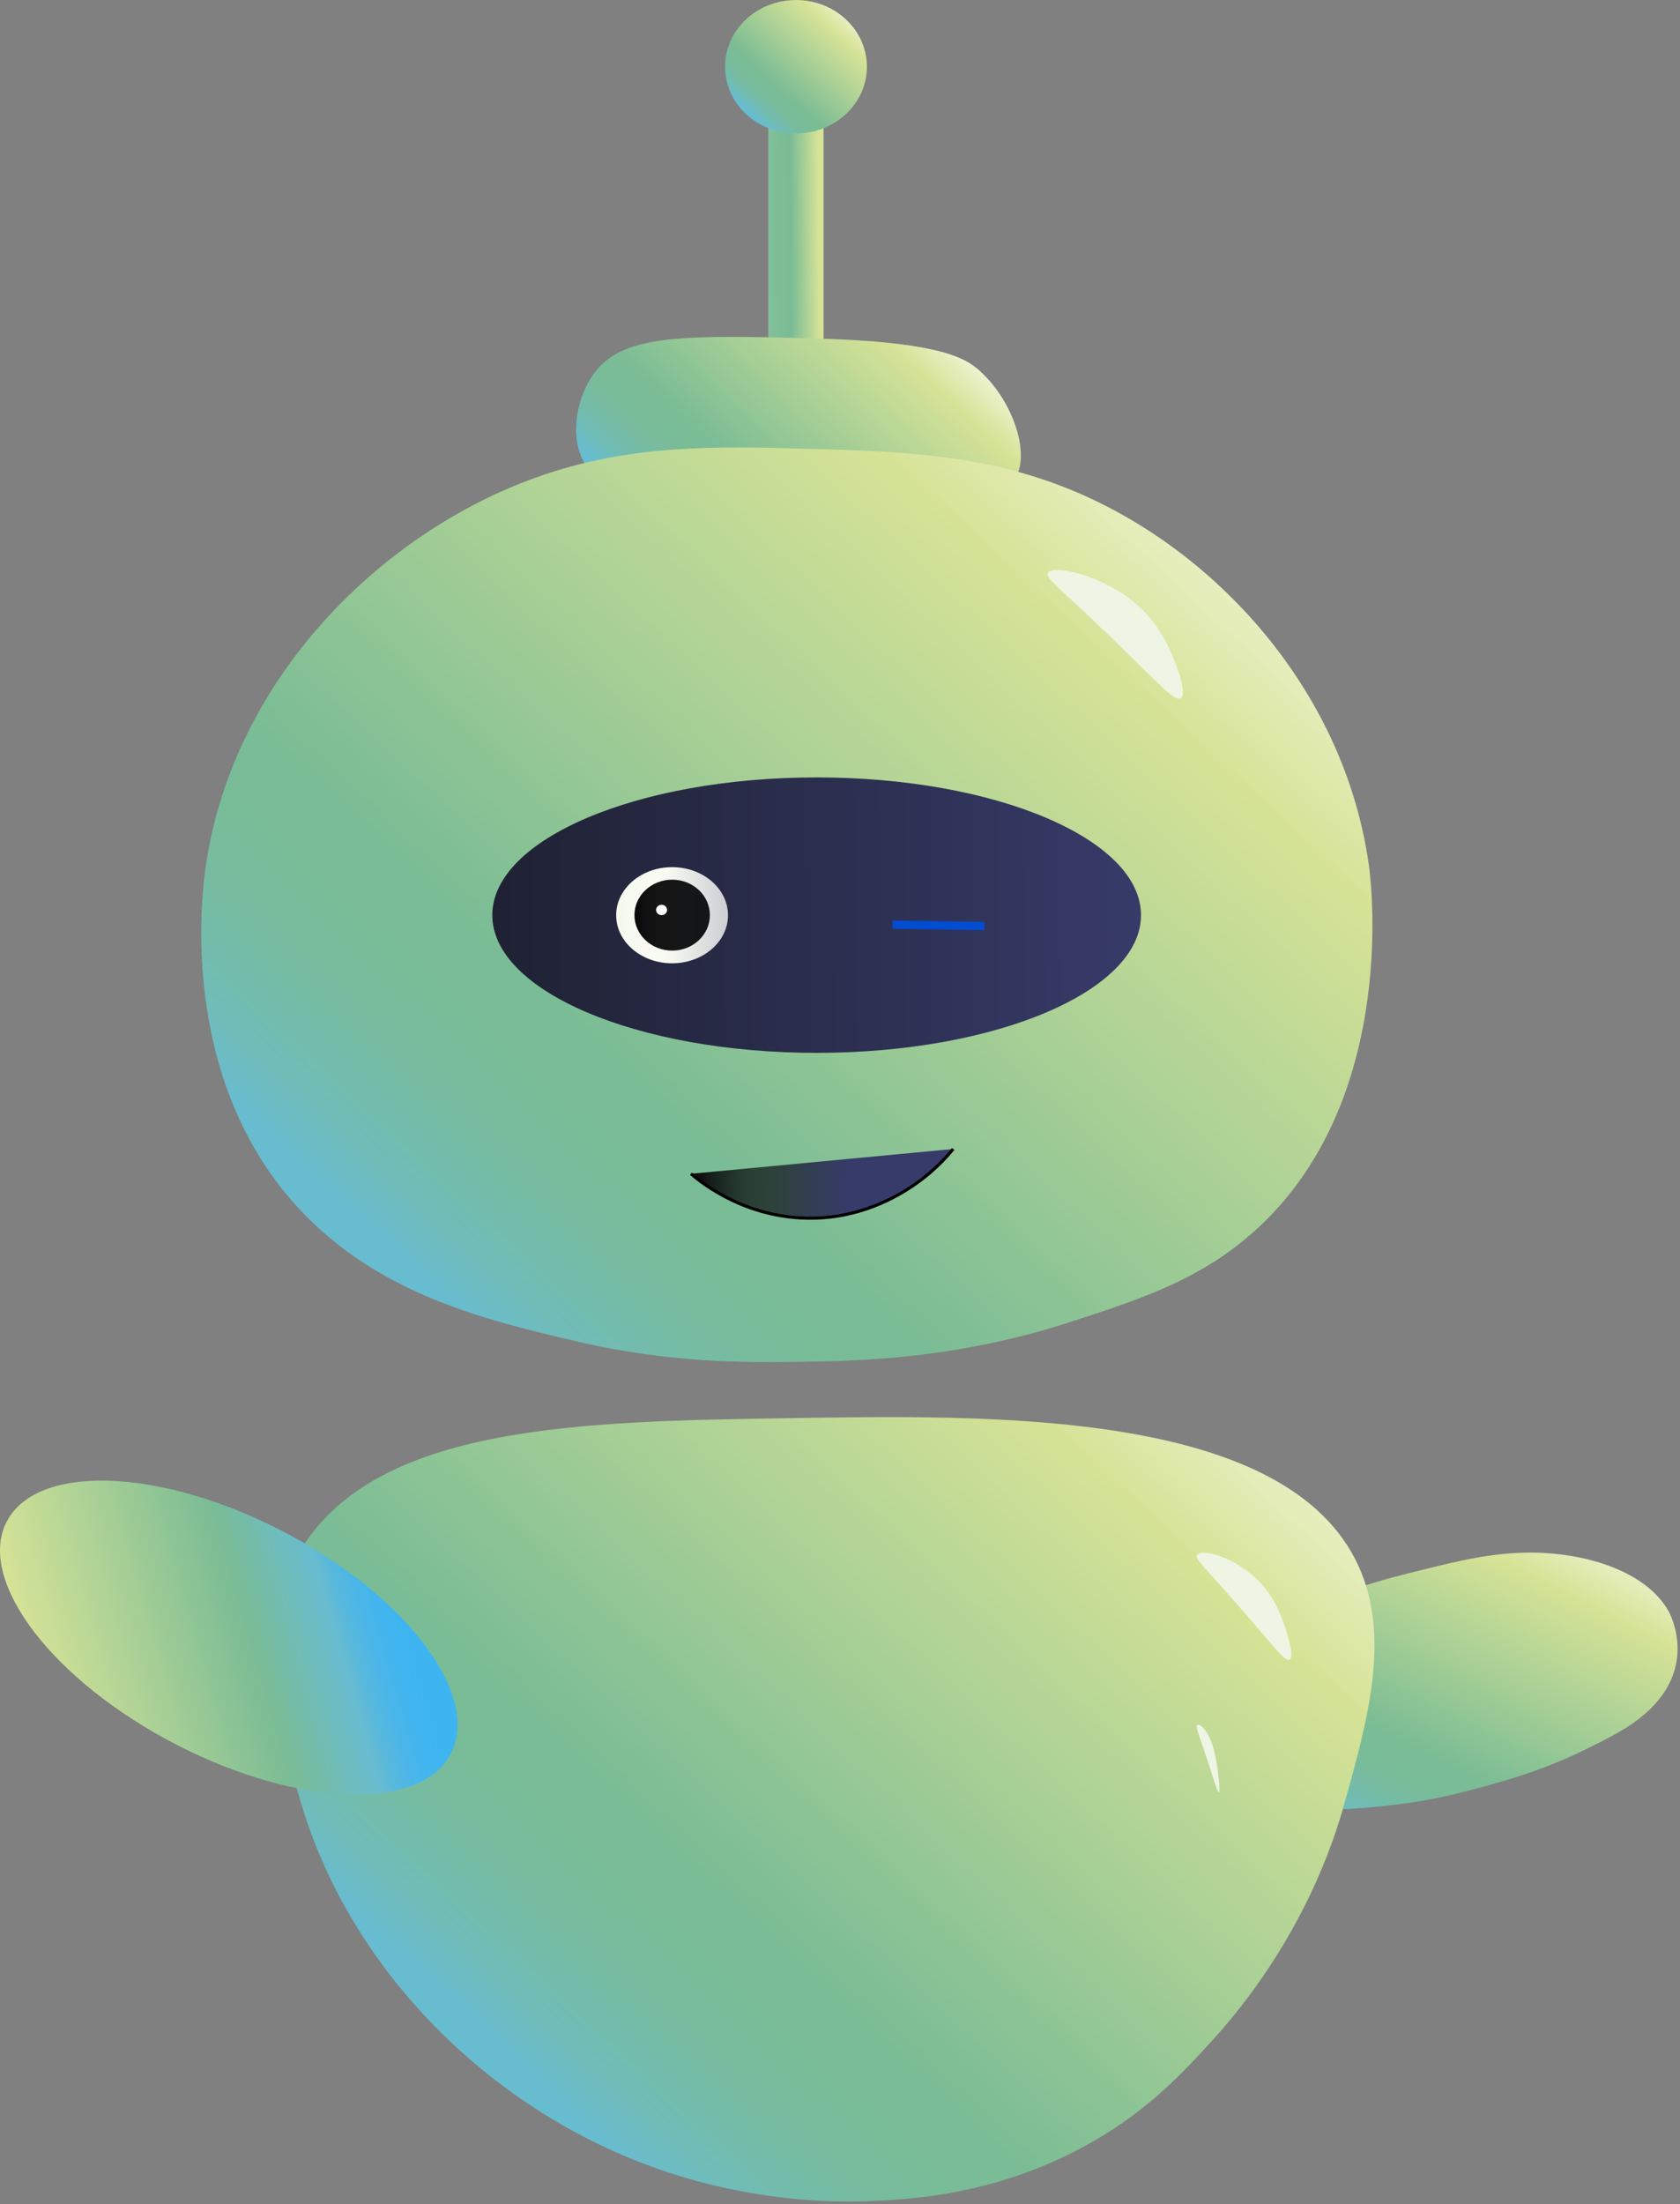 <?xml version="1.0" encoding="utf-8"?>
<!-- Generator: Adobe Illustrator 23.0.5, SVG Export Plug-In . SVG Version: 6.00 Build 0)  -->
<svg version="1.1" id="Слой_1" xmlns="http://www.w3.org/2000/svg" xmlns:xlink="http://www.w3.org/1999/xlink" x="0px" y="0px"
	 viewBox="0 0 408 535" style="enable-background:new 0 0 408 535;" xml:space="preserve">
<rect x="0" y="0" width="408" height="535" fill="#808080" stroke="none"/>
<style type="text/css">
	.st0{fill:url(#SVGID_1_);}
	.st1{fill:url(#SVGID_2_);}
	.st2{fill:url(#SVGID_3_);}
	.st3{fill:url(#SVGID_4_);}
	.st4{fill:url(#SVGID_5_);}
	.st5{fill:url(#SVGID_6_);}
	.st6{fill:url(#SVGID_7_);}
	.st7{fill:url(#SVGID_8_);}
	.st8{fill:url(#SVGID_9_);}
	.st9{fill:url(#SVGID_10_);}
	.st10{fill:url(#SVGID_11_);}
	.st11{fill:none;stroke:#000000;stroke-width:0.75;stroke-miterlimit:10;}
	.st12{fill:#EEF5E4;}
	.st13{fill:#FFFFFF;}
	.st14{fill:none;stroke:#004DD1;stroke-width:2;stroke-miterlimit:10;}
	.st15{fill:url(#SVGID_12_);}
</style>
<linearGradient id="SVGID_1_" gradientUnits="userSpaceOnUse" x1="173.097" y1="478.625" x2="240.882" y2="479.233" gradientTransform="matrix(1 0 0 -1 0 536.001)">
	<stop  offset="0.04" style="stop-color:#FFFFFF"/>
	<stop  offset="0.068" style="stop-color:#D9EBE1"/>
	<stop  offset="0.102" style="stop-color:#B6D9C6"/>
	<stop  offset="0.136" style="stop-color:#9DCCB2"/>
	<stop  offset="0.171" style="stop-color:#8CC4A4"/>
	<stop  offset="0.206" style="stop-color:#82C09B"/>
	<stop  offset="0.242" style="stop-color:#7CBD96"/>
	<stop  offset="0.281" style="stop-color:#7ABC95"/>
	<stop  offset="0.381" style="stop-color:#D6E396"/>
</linearGradient>
<path class="st0" d="M200.01,26.92H186.6v60.56h13.41V26.92z"/>
<linearGradient id="SVGID_2_" gradientUnits="userSpaceOnUse" x1="164.96" y1="399.956" x2="227.679" y2="467.431" gradientTransform="matrix(1 0 0 -1 0 536.001)">
	<stop  offset="0.04" style="stop-color:#68BCD0"/>
	<stop  offset="0.085" style="stop-color:#6FBCB9"/>
	<stop  offset="0.131" style="stop-color:#74BCA9"/>
	<stop  offset="0.179" style="stop-color:#78BC9D"/>
	<stop  offset="0.229" style="stop-color:#79BC97"/>
	<stop  offset="0.281" style="stop-color:#7ABC95"/>
	<stop  offset="0.797" style="stop-color:#D6E396"/>
	<stop  offset="0.996" style="stop-color:#FFFFFF"/>
</linearGradient>
<path class="st1" d="M237.91,89.99c9.04,8.14,12.72,22.31,7.86,26.97c-3.36,3.21-8.46-0.33-26.14-1.12
	c-9.91-0.43-9.3,0.63-25.6,0.62c-13.89-0.01-12.83-0.79-25.09-0.78c-18.26,0.01-21.96,1.73-25.35-1.31
	c-5.41-4.88-4.75-17.22,1.43-24.68c7.08-8.55,22.15-8.34,51.98-7.57C228.39,82.91,234.55,86.97,237.91,89.99z"/>
<linearGradient id="SVGID_3_" gradientUnits="userSpaceOnUse" x1="99.353" y1="211.673" x2="300.421" y2="427.99" gradientTransform="matrix(1 0 0 -1 0 536.001)">
	<stop  offset="0.04" style="stop-color:#68BCD0"/>
	<stop  offset="0.085" style="stop-color:#6FBCB9"/>
	<stop  offset="0.131" style="stop-color:#74BCA9"/>
	<stop  offset="0.179" style="stop-color:#78BC9D"/>
	<stop  offset="0.229" style="stop-color:#79BC97"/>
	<stop  offset="0.281" style="stop-color:#7ABC95"/>
	<stop  offset="0.797" style="stop-color:#D6E396"/>
	<stop  offset="0.996" style="stop-color:#F5F7E1"/>
</linearGradient>
<path class="st2" d="M332.44,209.99c0.55,3.94,7.59,60.11-30.46,91.12c-12.49,10.18-26.13,14.6-42.04,19.77
	c-27.67,8.98-50.97,9.47-65.74,9.67c-13.37,0.18-31.79,0.32-54.56-5.05c-20.14-4.74-44.4-10.46-63.36-28.41
	c-33.58-31.8-27.31-80.02-26.27-87.09c6.75-45.67,42.83-80.76,80.25-94.13c22.71-8.12,43.98-7.54,65.74-6.94
	c22.79,0.63,44.51,1.22,67.01,11.22C296.68,135.09,326.61,168.51,332.44,209.99z"/>
<linearGradient id="SVGID_4_" gradientUnits="userSpaceOnUse" x1="181.593" y1="507.198" x2="207.076" y2="534.613" gradientTransform="matrix(1 0 0 -1 0 536.001)">
	<stop  offset="0.04" style="stop-color:#68BCD0"/>
	<stop  offset="0.085" style="stop-color:#6FBCB9"/>
	<stop  offset="0.131" style="stop-color:#74BCA9"/>
	<stop  offset="0.179" style="stop-color:#78BC9D"/>
	<stop  offset="0.229" style="stop-color:#79BC97"/>
	<stop  offset="0.281" style="stop-color:#7ABC95"/>
	<stop  offset="0.797" style="stop-color:#D6E396"/>
	<stop  offset="0.996" style="stop-color:#F5F7E1"/>
</linearGradient>
<path class="st3" d="M193.31,32.39c9.51,0,17.22-7.25,17.22-16.19c0-8.94-7.71-16.19-17.22-16.19c-9.51,0-17.22,7.25-17.22,16.19
	C176.09,25.14,183.8,32.39,193.31,32.39z"/>
<linearGradient id="SVGID_5_" gradientUnits="userSpaceOnUse" x1="331.389" y1="86.339" x2="376.038" y2="174.228" gradientTransform="matrix(1 0 0 -1 0 536.001)">
	<stop  offset="0.04" style="stop-color:#68BCD0"/>
	<stop  offset="0.085" style="stop-color:#6FBCB9"/>
	<stop  offset="0.131" style="stop-color:#74BCA9"/>
	<stop  offset="0.179" style="stop-color:#78BC9D"/>
	<stop  offset="0.229" style="stop-color:#79BC97"/>
	<stop  offset="0.281" style="stop-color:#7ABC95"/>
	<stop  offset="0.797" style="stop-color:#D6E396"/>
	<stop  offset="0.996" style="stop-color:#F5F7E1"/>
</linearGradient>
<path class="st4" d="M405.18,391.01c0.5,0.88,7.19,13.44-5.31,24.66c-4.1,3.68-9.05,6.13-14.82,8.97c-10.04,4.95-19,7.45-24.68,9
	c-5.15,1.41-12.24,3.32-21.41,4.39c-8.11,0.94-17.88,2.06-26.47-0.24c-15.21-4.09-16.21-16.13-16.32-17.91
	c-0.63-11.49,10.81-23.47,24.3-30.46c8.2-4.24,16.43-6.27,24.88-8.36c8.84-2.19,17.26-4.26,26.65-4.2
	C386.07,376.96,399.99,381.8,405.18,391.01z"/>
<linearGradient id="SVGID_6_" gradientUnits="userSpaceOnUse" x1="116.472" y1="28.588" x2="298.192" y2="224.089" gradientTransform="matrix(1 0 0 -1 0 536.001)">
	<stop  offset="0.04" style="stop-color:#68BCD0"/>
	<stop  offset="0.085" style="stop-color:#6FBCB9"/>
	<stop  offset="0.131" style="stop-color:#74BCA9"/>
	<stop  offset="0.179" style="stop-color:#78BC9D"/>
	<stop  offset="0.229" style="stop-color:#79BC97"/>
	<stop  offset="0.281" style="stop-color:#7ABC95"/>
	<stop  offset="0.797" style="stop-color:#D6E396"/>
	<stop  offset="0.996" style="stop-color:#F5F7E1"/>
</linearGradient>
<path class="st5" d="M326.32,438.4c-2.34,8.3-10.17,33.09-32.2,57.2c-7.38,8.07-16.24,17.59-31.3,25.66
	c-21.78,11.66-42.25,12.66-52.32,13.03c-6.15,0.23-27.57,0.62-52.32-8.41c-39.92-14.57-73.57-48.17-85.41-89.36
	c-5.2-18.08-11.7-40.69,0.21-60.27c18.51-30.43,67.89-31.22,118.76-32.03c49.31-0.79,118.55-1.9,137.29,34.06
	C338.24,395.98,332.31,417.09,326.32,438.4z"/>
<linearGradient id="SVGID_7_" gradientUnits="userSpaceOnUse" x1="9.258" y1="125.011" x2="101.884" y2="152.018" gradientTransform="matrix(1 0 0 -1 0 536.001)">
	<stop  offset="0" style="stop-color:#D6E396"/>
	<stop  offset="0.554" style="stop-color:#7ABC95"/>
	<stop  offset="0.76" style="stop-color:#68BCD0"/>
	<stop  offset="0.799" style="stop-color:#57B8DD"/>
	<stop  offset="0.842" style="stop-color:#4AB6E8"/>
	<stop  offset="0.885" style="stop-color:#42B5EE"/>
	<stop  offset="0.932" style="stop-color:#3EB5F1"/>
	<stop  offset="1" style="stop-color:#3EB5F1"/>
</linearGradient>
<path class="st6" d="M2.12,368.47c8.37-13.64,39.09-11.7,68.61,4.32c29.52,16.02,46.66,40.07,38.28,53.71
	c-8.37,13.64-39.1,11.7-68.61-4.32S-6.25,382.11,2.12,368.47z"/>
<linearGradient id="SVGID_8_" gradientUnits="userSpaceOnUse" x1="-29.725" y1="311.82" x2="735.239" y2="318.684" gradientTransform="matrix(1 0 0 -1 0 536.001)">
	<stop  offset="0.04" style="stop-color:#0E0F0F"/>
	<stop  offset="0.065" style="stop-color:#101111"/>
	<stop  offset="0.403" style="stop-color:#373B69"/>
</linearGradient>
<path class="st7" d="M198.33,255.56c43.5,0,78.77-14.97,78.77-33.43c0-18.46-35.26-33.43-78.77-33.43s-78.77,14.97-78.77,33.43
	C119.56,240.6,154.83,255.56,198.33,255.56z"/>
<linearGradient id="SVGID_9_" gradientUnits="userSpaceOnUse" x1="123.888" y1="313.502" x2="255.814" y2="314.685" gradientTransform="matrix(1 0 0 -1 0 536.001)">
	<stop  offset="0.04" style="stop-color:#DAE8BB"/>
	<stop  offset="0.052" style="stop-color:#DDE9C0"/>
	<stop  offset="0.107" style="stop-color:#E9F1D6"/>
	<stop  offset="0.164" style="stop-color:#F1F6E6"/>
	<stop  offset="0.223" style="stop-color:#F7FAF0"/>
	<stop  offset="0.285" style="stop-color:#F9FBF3"/>
	<stop  offset="0.783" style="stop-color:#373B69"/>
</linearGradient>
<path class="st8" d="M163.22,233.82c7.5,0,13.58-5.23,13.58-11.67c0-6.45-6.08-11.67-13.58-11.67c-7.5,0-13.58,5.23-13.58,11.67
	C149.63,228.59,155.71,233.82,163.22,233.82z"/>
<linearGradient id="SVGID_10_" gradientUnits="userSpaceOnUse" x1="136.725" y1="313.629" x2="225.662" y2="314.427" gradientTransform="matrix(1 0 0 -1 0 536.001)">
	<stop  offset="0.185" style="stop-color:#000000"/>
	<stop  offset="0.2" style="stop-color:#0A0A0A"/>
	<stop  offset="0.235" style="stop-color:#131212"/>
	<stop  offset="0.271" style="stop-color:#161516"/>
	<stop  offset="0.307" style="stop-color:#161617"/>
	<stop  offset="0.343" style="stop-color:#151618"/>
	<stop  offset="0.381" style="stop-color:#141518"/>
	<stop  offset="0.421" style="stop-color:#141518"/>
	<stop  offset="1" style="stop-color:#373B69"/>
</linearGradient>
<path class="st9" d="M163.24,230.74c5.06,0,9.16-3.85,9.16-8.61c0-4.76-4.1-8.61-9.16-8.61c-5.06,0-9.16,3.85-9.16,8.61
	C154.09,226.89,158.19,230.74,163.24,230.74z"/>
<linearGradient id="SVGID_11_" gradientUnits="userSpaceOnUse" x1="167.839" y1="248.291" x2="231.563" y2="248.863" gradientTransform="matrix(1 0 0 -1 0 536.001)">
	<stop  offset="0.04" style="stop-color:#0E0F0F"/>
	<stop  offset="0.064" style="stop-color:#151A19"/>
	<stop  offset="0.105" style="stop-color:#192620"/>
	<stop  offset="0.147" style="stop-color:#21312A"/>
	<stop  offset="0.19" style="stop-color:#273A30"/>
	<stop  offset="0.234" style="stop-color:#2B4035"/>
	<stop  offset="0.281" style="stop-color:#2D4236"/>
	<stop  offset="0.602" style="stop-color:#373B69"/>
</linearGradient>
<path class="st10" d="M167.81,284.91c2.5,2.14,14.1,11.59,31.19,10.72c19.46-0.99,30.75-14.58,32.49-16.74"/>
<path class="st11" d="M167.81,284.91c2.5,2.14,14.1,11.59,31.19,10.72c11.55-0.59,20.14-5.87,24.28-8.93
	c3.74-2.76,6.42-5.63,8.21-7.81"/>
<path class="st12" d="M284.2,157.96c1.42,3.08,4.3,10.51,2.51,11.51c-1.54,0.86-5.4-3.71-16.93-14.82
	c-12.66-12.21-16.03-14.39-15.26-15.61c1.33-2.13,13.91,0.67,22.14,8.2C281.09,151.3,283.19,155.77,284.2,157.96z"/>
<path class="st12" d="M311.45,393.2c0.99,2.57,3,8.75,1.76,9.59c-1.08,0.73-3.77-3.09-11.84-12.34c-8.85-10.15-11.21-11.98-10.67-13
	c0.93-1.77,9.72,0.56,15.48,6.83C309.28,387.65,310.76,391.37,311.45,393.2z"/>
<path class="st12" d="M295.63,428.94c0.24,1.62,0.72,5.52,0.42,6.05c-0.26,0.46-0.91-1.95-2.84-7.8c-2.13-6.41-2.69-7.56-2.56-8.2
	c0.22-1.11,2.34,0.35,3.72,4.31C295.11,425.43,295.46,427.79,295.63,428.94z"/>
<path class="st13" d="M160.67,222.13c0.74,0,1.34-0.56,1.34-1.26c0-0.7-0.6-1.26-1.34-1.26s-1.34,0.56-1.34,1.26
	C159.33,221.57,159.93,222.13,160.67,222.13z"/>
<line class="st14" x1="216.77" y1="224.43" x2="239.06" y2="224.77"/>
<linearGradient id="SVGID_12_" gradientUnits="userSpaceOnUse" x1="178.766" y1="284.895" x2="178.766" y2="284.895">
	<stop  offset="0.04" style="stop-color:#68BCD0"/>
	<stop  offset="0.085" style="stop-color:#6FBCB9"/>
	<stop  offset="0.131" style="stop-color:#74BCA9"/>
	<stop  offset="0.179" style="stop-color:#78BC9D"/>
	<stop  offset="0.229" style="stop-color:#79BC97"/>
	<stop  offset="0.281" style="stop-color:#7ABC95"/>
	<stop  offset="0.797" style="stop-color:#D6E396"/>
	<stop  offset="0.996" style="stop-color:#F5F7E1"/>
</linearGradient>
<path class="st15" d="M178.77,284.89"/>
</svg>
